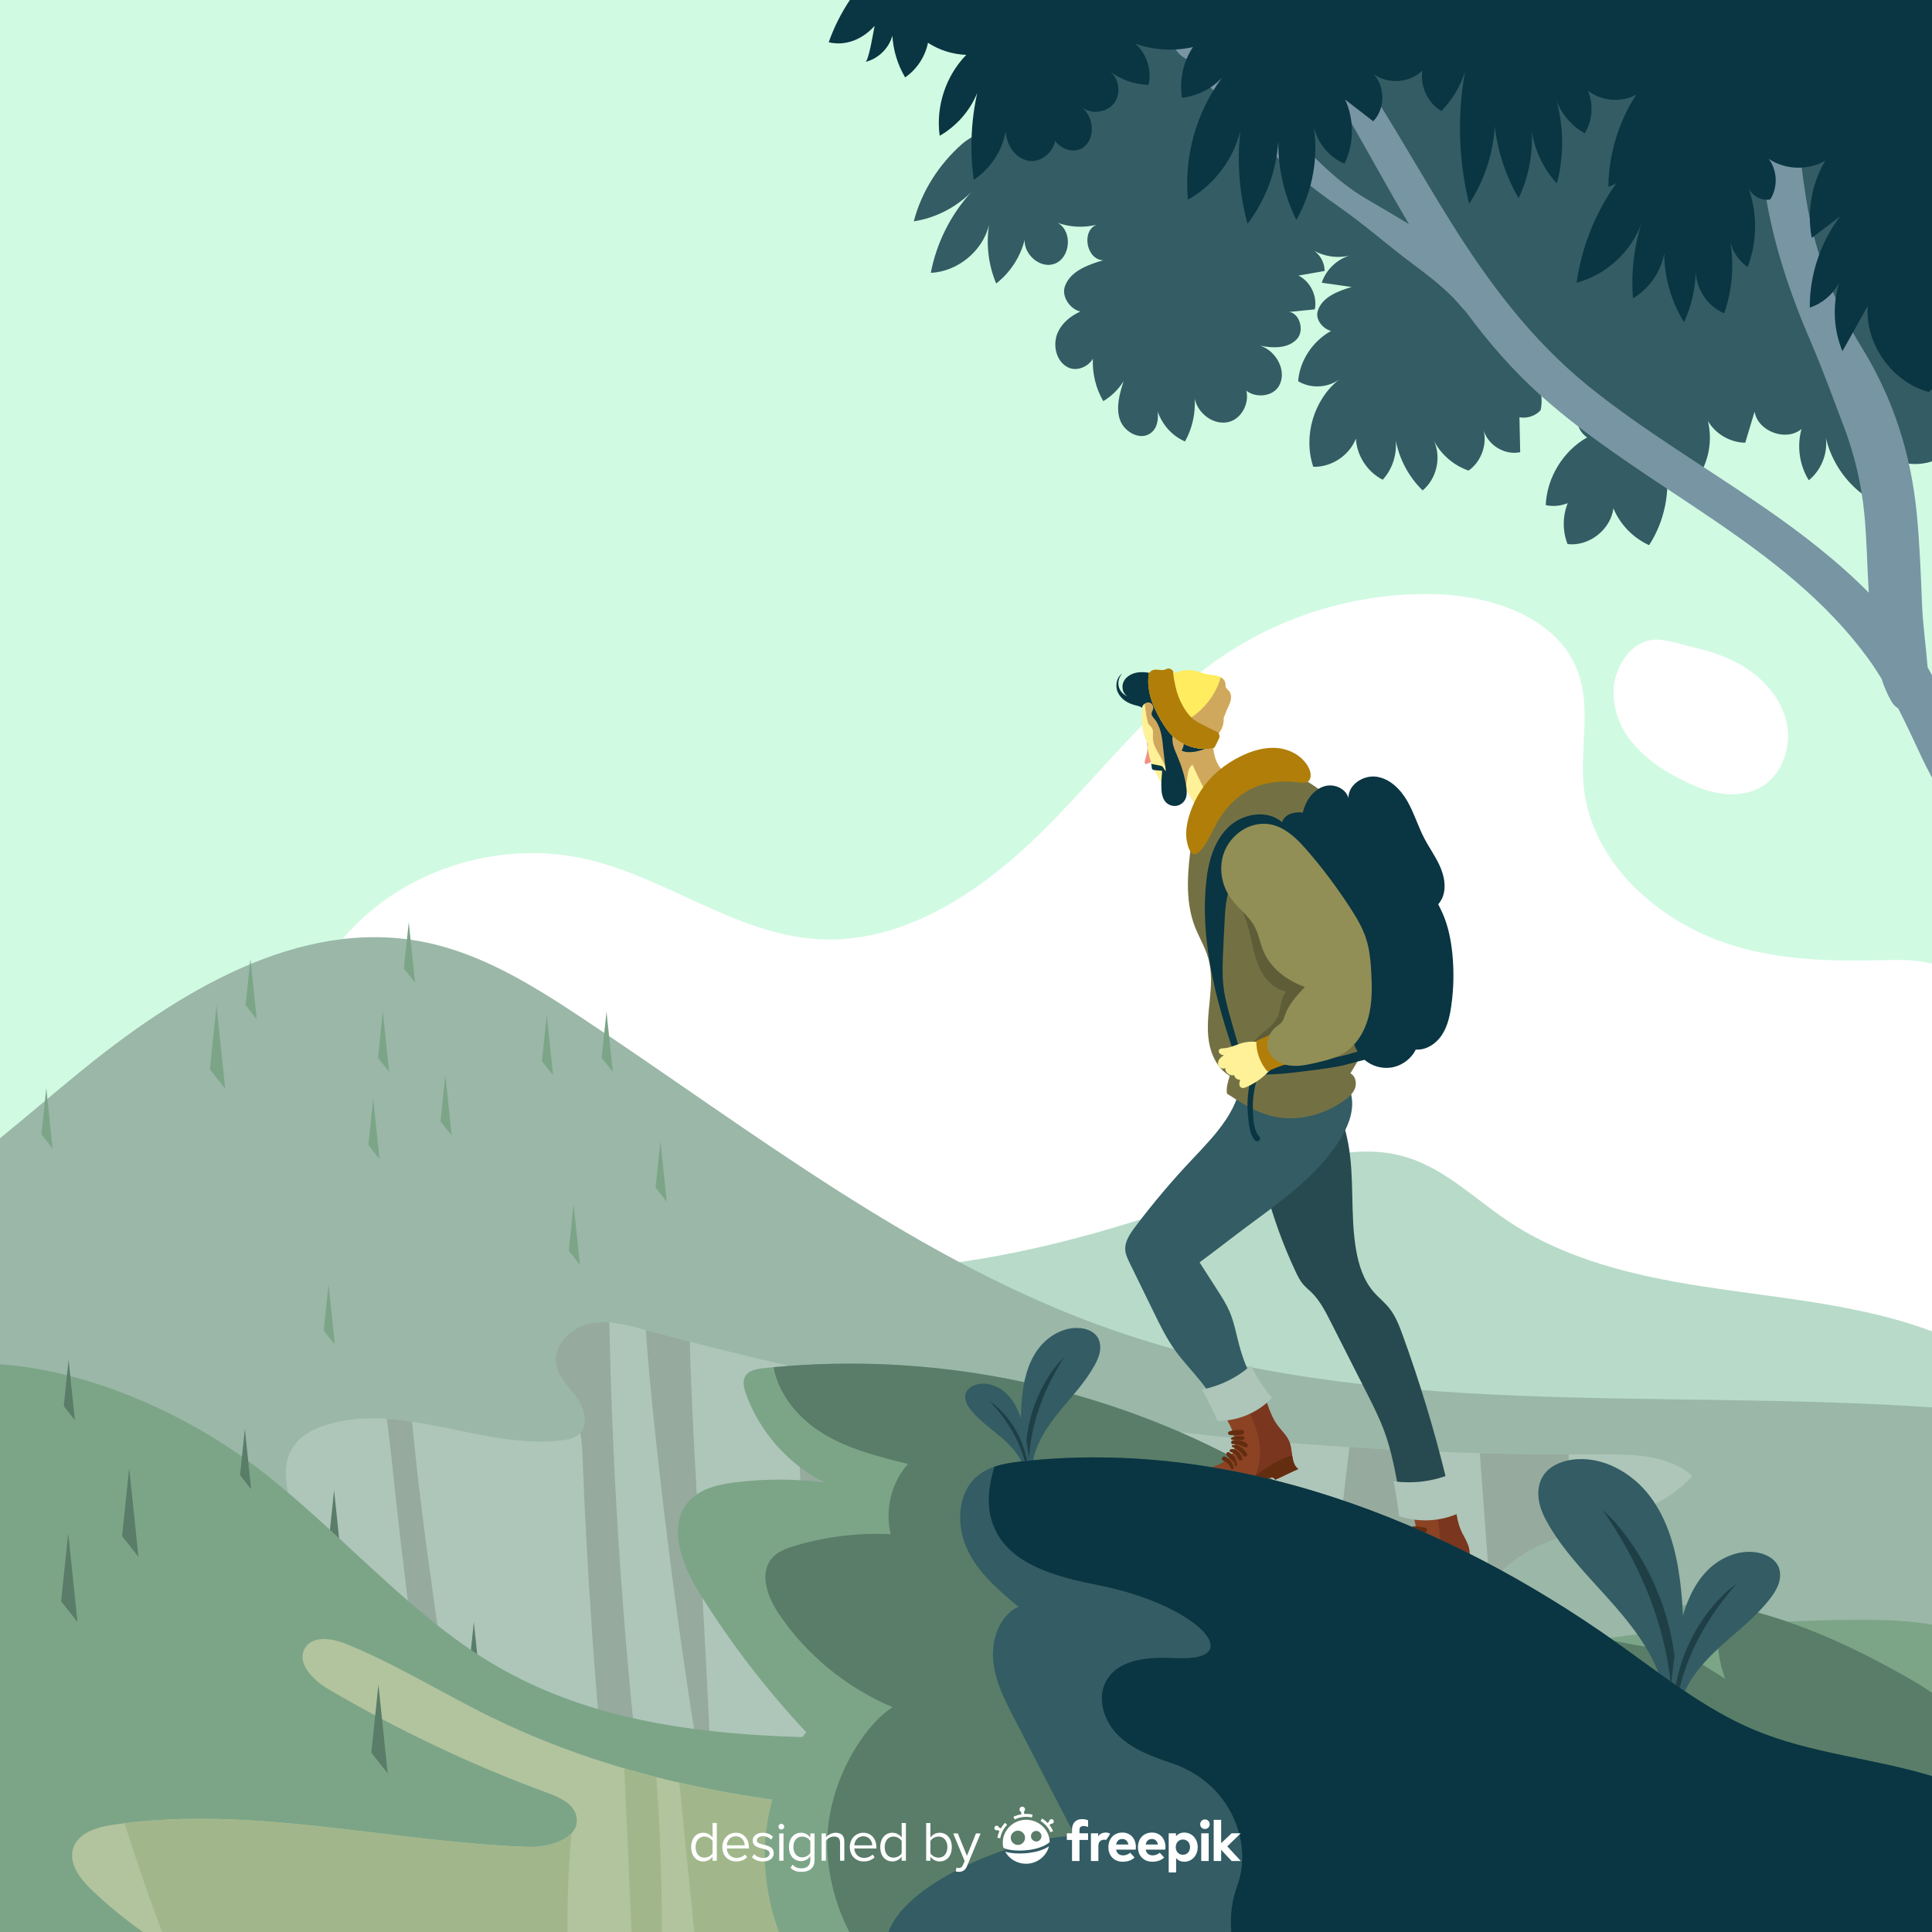 <?xml version="1.0" encoding="utf-8"?>
<!-- Generator: Adobe Illustrator 27.5.0, SVG Export Plug-In . SVG Version: 6.00 Build 0)  -->
<svg version="1.1" xmlns="http://www.w3.org/2000/svg" xmlns:xlink="http://www.w3.org/1999/xlink" x="0px" y="0px"
	 viewBox="0 0 500 500" style="enable-background:new 0 0 500 500;" xml:space="preserve">
<g id="BACKGROUND">
</g>
<g id="OBJECTS">
	<g>
		<rect style="fill:#D1FAE2;" width="500" height="500"/>
		<path style="fill:#FFFFFF;" d="M500,249.397c-4.219-1.106-8.917-0.998-13.057-0.903c-13.102,0.302-26.123,0.03-38.756-3.897
			c-19.021-5.914-36.482-21.46-38.347-41.292c-0.92-9.78,1.903-20.026-1.409-29.275c-4.978-13.897-21.649-19.734-36.403-20.232
			c-19.433-0.656-39.029,4.926-55.199,15.725c-18.302,12.223-31.645,30.383-47.302,45.849
			c-15.657,15.466-35.799,28.983-57.769,27.689c-21.384-1.259-39.563-16.177-60.477-20.814c-19.351-4.291-40.587,0.98-55.686,13.821
			c-15.099,12.841-23.711,32.955-22.583,52.744c58.577,12.414,112.206,41.816,169.94,57.697
			c83.227,22.893,171.403,16.824,257.047,4.804V249.397z"/>
		<path style="fill:#B7DBC8;" d="M229.423,362.157c19.153,10.666,41.013,15.365,62.675,18.733
			C361.042,391.612,431.81,390.3,500,404.369v-59.811c-2.609-0.977-5.25-1.862-7.904-2.635c-16.925-4.93-34.635-6.353-52.049-9.088
			c-17.415-2.735-35.048-6.982-49.706-16.775c-8.64-5.772-16.308-13.484-26.238-16.543c-13.831-4.261-28.529,1.435-42.047,6.607
			c-25.245,9.659-51.354,17.814-78.265,21.121c-18.135,2.229-37.469-1.29-41.273,11.802
			C209.45,348.149,218.387,356.012,229.423,362.157z"/>
		<g>
			<path style="fill:#9AB7A7;" d="M500,364.235c-71.191-4.876-144.464,3.402-211.72-19.911
				c-50.491-17.502-93.245-51.432-137.785-80.959c-12.659-8.392-25.911-16.62-40.808-19.578
				c-32.301-6.412-63.798,13.026-89.292,33.871C13.577,283.232,6.858,288.996,0,294.578V500h500V364.235z"/>
			<g>
				<path style="fill:#ADC6B9;" d="M414.151,376.388c-83.36,0.597-166.795-10.284-247.213-32.241
					c-4.783-1.306-9.801-2.659-14.631-1.54c-4.83,1.118-9.265,5.647-8.418,10.532c0.589,3.4,3.405,5.885,5.409,8.694
					c2.005,2.809,3.064,7.14,0.461,9.406c-1.152,1.003-2.74,1.31-4.256,1.496c-20.548,2.52-41.718-10.277-61.4-3.858
					c-2.783,0.908-5.526,2.249-7.424,4.478c-5.091,5.983-2.13,15.122,1.464,22.108c9.417,18.308,23.365,43.202,42.206,52.735
					c23.243,11.76,45.729,23.901,68.609,36.62c10.52,5.848,21.491,10.953,32.777,15.183h140.541
					c11.984-5.128,23.324-11.695,33.623-19.726c7.601-5.927,15.158-13.782,15.143-23.421c-0.017-10.581-9.054-18.744-17.755-24.764
					c-3.847-2.662-8.04-5.53-9.484-9.98c-1.118-3.445-0.324-7.281,1.347-10.494c9.54-18.346,39.375-13.964,52.812-29.682
					C431.677,376.445,422.494,376.328,414.151,376.388z"/>
				<g>
					<path style="fill:#96AA9E;" d="M116.813,446.195c-3.561-26.108-7.754-52.165-10.169-78.272
						c-2.188-0.332-4.368-0.586-6.538-0.732c0.473,3.607,0.921,7.219,1.296,10.829c2.159,20.785,4.698,41.529,7.598,62.224
						C111.497,442.487,114.1,444.498,116.813,446.195z"/>
					<path style="fill:#96AA9E;" d="M157.69,342.252c-1.806-0.132-3.607-0.057-5.383,0.355c-4.83,1.118-9.265,5.647-8.418,10.532
						c0.589,3.4,3.405,5.885,5.409,8.694c1.892,2.65,2.938,6.655,0.863,9.001c0.431,2.032,0.523,4.164,0.604,6.25
						c1.167,30.146,3.261,60.256,6.274,90.274c3.287,1.765,6.572,3.541,9.857,5.327C161.638,429.399,158.57,385.848,157.69,342.252z
						"/>
					<path style="fill:#96AA9E;" d="M184.295,472.685c0.046-26.676-5.265-98.794-5.769-125.465
						c-3.802-0.984-7.599-1.986-11.388-3.02C168.946,372.145,178.054,445.387,184.295,472.685z"/>
					<path style="fill:#96AA9E;" d="M285.135,500c-3.526-45.753-11.482-91.159-23.736-135.382
						c-18.535-3.003-36.978-6.572-55.293-10.71c0.928,38.422,3.504,76.803,7.734,115.003c1.095,9.885,2.303,19.774,3.974,29.575
						c1.303,0.515,2.61,1.022,3.923,1.513H285.135z"/>
					<path style="fill:#96AA9E;" d="M385.624,487.565c-5.818-37.337-11.635-74.675-17.453-112.013
						c-6.316-0.274-12.628-0.617-18.937-1.022c-5.113,41.661-8.526,83.53-10.221,125.47h23.264
						C370.4,496.524,378.217,492.371,385.624,487.565z"/>
					<path style="fill:#96AA9E;" d="M382.979,376.077c0.855,11.618,1.71,23.237,2.565,34.855
						c4.308-7.61,12.239-11.167,20.936-14.005c-0.239-6.838-0.412-13.677-0.522-20.518
						C398.296,376.394,390.636,376.284,382.979,376.077z"/>
					<path style="fill:#96AA9E;" d="M410.591,460.873c-0.35-3.732-0.682-7.466-0.994-11.202c-2.89-7.18-9.691-13.004-16.31-17.583
						c-2.288-1.583-4.693-3.242-6.574-5.259c1.402,19.047,2.803,38.093,4.205,57.14c1.683-1.199,3.35-2.422,4.982-3.695
						C402.414,475.194,408.88,468.694,410.591,460.873z"/>
				</g>
			</g>
			<polygon style="fill:#7CA588;" points="141.5,262.625 140.247,274.608 143.125,278.241 			"/>
			<polygon style="fill:#7CA588;" points="148.452,311.713 147.199,323.697 150.077,327.329 			"/>
			<polygon style="fill:#7CA588;" points="85.026,332.365 83.773,344.349 86.651,347.981 			"/>
			<polygon style="fill:#7CA588;" points="156.961,261.773 155.708,273.756 158.586,277.389 			"/>
			<polygon style="fill:#7CA588;" points="96.586,284.35 95.333,296.333 98.211,299.966 			"/>
			<polygon style="fill:#7CA588;" points="64.81,248.164 63.557,260.148 66.435,263.78 			"/>
			<polygon style="fill:#7CA588;" points="11.975,281.608 10.722,293.591 13.6,297.224 			"/>
			<polygon style="fill:#7CA588;" points="105.786,238.665 104.533,250.648 107.411,254.281 			"/>
			<polygon style="fill:#7CA588;" points="56.035,260.237 54.308,276.746 58.273,281.75 			"/>
			<polygon style="fill:#7CA588;" points="115.253,278.241 114,290.225 116.878,293.857 			"/>
			<polygon style="fill:#7CA588;" points="99.074,261.773 97.821,273.756 100.699,277.389 			"/>
			<polygon style="fill:#7CA588;" points="170.919,295.373 169.666,307.357 172.544,310.989 			"/>
		</g>
		<g>
			<polygon style="fill:#597D68;" points="86.465,385.663 85.212,397.646 88.09,401.279 			"/>
			<polygon style="fill:#597D68;" points="122.631,419.772 121.378,431.756 124.256,435.388 			"/>
			<path style="fill:#7CA588;" d="M500,420.467c-5.246-0.948-10.656-1.198-15.87-1.234c-95.965-0.671-190.699,35.519-286.561,29.887
				c-24.437-1.436-49.256-5.776-71.258-19.259c-22.933-14.053-41.573-37.255-63.813-52.98C45.856,365.114,22.371,354.603,0,353.094
				V500h500V420.467z"/>
			<g>
				<path style="fill:#B2C49D;" d="M366.419,492.544c-1.246-5.795-6.065-10.134-11.089-13.28
					c-21.989-13.77-49.895-11.747-75.815-10.615c-51.87,2.266-105.57-1.349-152.211-24.158
					c-12.613-6.168-24.581-13.682-37.583-18.981c-3.639-1.483-8.682-2.379-10.756,0.958c-2.415,3.885,2.058,8.346,6,10.667
					c18.062,10.636,37.084,19.643,56.759,26.874c3.16,1.161,6.808,2.798,7.457,6.101c1.101,5.603-6.829,8.067-12.536,7.867
					c-35.918-1.257-71.839-10.99-107.391-5.725c-4.172,0.618-9.043,2.052-10.317,6.073c-1.263,3.987,1.835,7.946,4.854,10.841
					c4.112,3.943,8.53,7.555,13.183,10.833h329.091C366.773,497.588,366.965,495.085,366.419,492.544z"/>
				<path style="fill:#A1B78B;" d="M136.645,477.977c-34.924-1.222-69.85-10.454-104.439-6.124
					c2.987,9.469,6.232,18.855,9.729,28.147h104.928c-0.07-8.521,0.28-17.043,1.036-25.531
					C145.527,476.996,140.563,478.114,136.645,477.977z"/>
				<g>
					<path style="fill:#A1B78B;" d="M169.869,459.914c-2.785-0.708-5.556-1.464-8.312-2.269c0.481,10.048,1.221,26.4,1.874,42.355
						h7.882C171.292,486.626,170.812,473.254,169.869,459.914z"/>
					<path style="fill:#A1B78B;" d="M206.31,466.591c-10.288-1.229-20.48-2.949-30.512-5.246
						c1.293,12.885,2.585,25.769,3.878,38.654h27.182C206.495,488.868,206.315,477.73,206.31,466.591z"/>
				</g>
			</g>
			<polygon style="fill:#597D68;" points="17.75,351.913 16.497,363.896 19.375,367.529 			"/>
			<polygon style="fill:#597D68;" points="63.371,369.797 62.118,381.78 64.996,385.413 			"/>
			<polygon style="fill:#597D68;" points="33.438,379.906 31.592,397.556 35.831,402.906 			"/>
			<polygon style="fill:#597D68;" points="97.937,435.939 96.092,453.589 100.331,458.939 			"/>
			<polygon style="fill:#597D68;" points="17.662,396.772 15.817,414.422 20.056,419.772 			"/>
		</g>
		<g>
			<path style="fill:#7CA588;" d="M500,438.118c-2.157-1.538-4.468-2.902-6.763-4.2c-14.789-8.366-30.485-15.548-47.199-18.61
				c-4.31-0.789-9.172-1.179-12.674,1.455c-3.501,2.634-3.607,9.383,0.609,10.575c-20.336-2.436-40.251-8.357-58.615-17.428
				c-19.275-9.521-36.708-22.401-55.722-32.434c-37.202-19.631-80.313-27.883-122.135-23.38c-1.751,0.189-3.753,0.557-4.633,2.082
				c-0.768,1.329-0.355,3.006,0.157,4.452c3.512,9.914,10.991,18.36,20.407,23.045c-7.625-0.976-15.371-0.999-23.001-0.068
				c-4.415,0.538-9.121,1.572-12.108,4.867c-5.755,6.347-1.863,16.434,2.647,23.719c7.996,12.916,17.3,25.015,27.687,36.099
				c-1.696,2.096-3.182,4.373-4.47,6.797c-4.629,8.712-6.837,18.582-6.136,28.448c0.411,5.784,1.621,11.314,3.551,16.461H500
				V438.118z"/>
			<path style="fill:#597D68;" d="M500,438.118c-2.157-1.538-4.468-2.902-6.763-4.2c-14.789-8.366-30.485-15.548-47.199-18.61
				c-0.227-0.042-0.457-0.081-0.687-0.12c-1.467,6.326-1.121,13.282,1.15,19.297c-5.077-3.192-10.154-6.384-15.231-9.577
				c0.504,1.153,1.395,2.06,2.704,2.431c-20.336-2.436-40.251-8.357-58.615-17.428c-19.275-9.521-36.708-22.401-55.722-32.434
				c-36.4-19.208-78.455-27.514-119.426-23.645c1.189,6.759,6.01,12.757,11.854,16.575c6.85,4.475,14.967,6.502,22.912,8.456
				c-4.313,4.852-6.031,11.886-4.442,18.18c-8.335-0.4-16.735,0.612-24.736,2.979c-2.213,0.655-4.505,1.484-6.013,3.231
				c-3.406,3.946-1.13,10.073,1.773,14.401c7.171,10.69,17.575,19.137,29.422,24.15c-3.304,2.213-6.005,5.281-8.293,8.635
				c-6.121,8.973-9.526,20.183-8.389,31.033c0.714,6.815,2.651,12.961,5.512,18.527H500V438.118z"/>
			<g>
				<path style="fill:#264A4F;" d="M323.841,285.418c1.116,15.098,5.024,29.984,11.467,43.683c0.541,1.149,1.108,2.304,1.933,3.27
					c0.644,0.754,1.429,1.373,2.139,2.065c2.196,2.142,3.622,4.932,5.01,7.669c3.071,6.057,6.142,12.113,9.213,18.17
					c1.729,3.411,3.463,6.832,4.763,10.428c1.744,4.826,2.681,9.9,3.612,14.946c4.147-0.177,8.382-1.731,12.192-3.377
					c-3.051-12.435-6.777-24.704-11.157-36.736c-0.891-2.448-1.834-4.931-3.458-6.967c-1.24-1.555-2.834-2.793-4.127-4.305
					c-2.558-2.992-3.798-6.897-4.47-10.775c-1.57-9.061-0.367-18.439-2.026-27.485c-1.073-5.85-3.316-11.411-5.545-16.925
					C336.586,280.985,330.69,283.691,323.841,285.418z"/>
				<g>
					<path style="fill:#8B4324;" d="M314.46,363.659c2.052,1.884,3.631,4.279,4.554,6.907c0.567,1.616,0.879,3.434,0.226,5.018
						c-0.803,1.945-2.839,3.056-4.793,3.836c-1.954,0.78-4.065,1.441-5.497,2.983c-1.432,1.541-1.779,4.337-0.086,5.586
						c4.054,0.404,7.876,0.414,11.744-0.862c3.869-1.277,8.254-6.411,9.422-4.198c1.594-0.656,4.332-2.09,5.926-2.746
						c-1.925-1.518-1.35-4.546-2.197-6.847c-0.662-1.798-2.195-3.108-3.307-4.669c-1.787-2.508-2.455-5.619-3.672-8.448
						c-0.068-0.158-0.146-0.326-0.293-0.417c-0.158-0.098-0.358-0.086-0.543-0.068c-4.01,0.391-7.924,1.74-11.324,3.901
						c-0.133,0.085-0.283,0.202-0.271,0.36C314.36,364.151,314.48,363.815,314.46,363.659z"/>
					<path style="fill:#7A361E;" d="M323.01,385.956c3.123-1.898,6.09-4.789,7.02-3.028c1.594-0.656,4.332-2.09,5.926-2.746
						c-1.925-1.518-1.35-4.546-2.197-6.847c-0.662-1.798-2.195-3.108-3.307-4.669c-1.787-2.508-2.455-5.619-3.672-8.448
						c-0.068-0.158-0.146-0.326-0.293-0.417c-0.158-0.098-0.358-0.086-0.543-0.067c-1.645,0.16-3.271,0.491-4.855,0.963
						c2.189,4.771,4.851,9.443,4.993,14.642C326.187,379.148,324.887,382.715,323.01,385.956z"/>
					<path style="fill:#642D10;" d="M315.411,386.395c-2.599,0.484-5.108,0.083-7.655-0.457c0.088,0.81,0.434,1.553,1.108,2.05
						c4.054,0.404,7.876,0.414,11.744-0.862c3.869-1.277,8.254-6.411,9.422-4.198c1.594-0.656,4.332-2.09,5.926-2.746
						c-1.073-0.846-1.369-2.161-1.568-3.557c-2.718,0.794-5.283,2.336-7.659,3.938C323.183,382.953,319.616,385.611,315.411,386.395
						z"/>
					<path style="fill:#642D10;" d="M317.052,376.985c-0.795-0.311-1.203,0.898-0.374,1.107c1.058,0.266,1.415,1.109,1.886,1.988
						c0.184,0.344,0.794,0.126,0.728-0.255C319.097,378.71,318.109,377.398,317.052,376.985z"/>
					<path style="fill:#642D10;" d="M319.91,378.086c-0.054-0.352-0.101-0.592-0.31-0.889c-0.358-0.507-0.979-1.072-1.541-1.339
						c-0.455-0.216-0.866,0.305-0.617,0.714c0.258,0.423,0.716,0.722,1.074,1.058c0.172,0.161,0.347,0.335,0.532,0.48
						c0.342,0.266,0.525,0.435,0.463,0.908c-0.068,0.525,0.755,0.484,0.663,0.041C320.107,378.728,319.962,378.42,319.91,378.086z"
						/>
					<path style="fill:#642D10;" d="M320.389,375.671c-0.504-0.475-1.232-0.805-1.916-0.589c-0.286,0.09-0.333,0.557-0.038,0.673
						c0.522,0.204,1.002,0.278,1.388,0.725c0.353,0.408,0.511,1.051,0.916,1.387c0.305,0.254,0.749,0.015,0.738-0.371
						C321.458,376.872,320.829,376.085,320.389,375.671z"/>
					<path style="fill:#642D10;" d="M322.701,376.157c-0.84-1.246-2.183-2.461-3.78-2.121c-0.191,0.041-0.205,0.365-0.025,0.43
						c1.193,0.431,2.235,1.232,2.917,2.301C322.185,377.35,323.089,376.734,322.701,376.157z"/>
					<path style="fill:#642D10;" d="M322.644,373.514c-0.943-0.622-2.619-1.093-3.715-0.693c-0.408,0.149-0.427,0.883,0.067,0.918
						c0.578,0.042,1.125,0.028,1.69,0.185c0.558,0.156,1.061,0.44,1.609,0.62C322.941,374.757,323.11,373.821,322.644,373.514z"/>
					<path style="fill:#642D10;" d="M321.702,371.763c-0.579-0.132-1.185-0.099-1.767-0.005c-0.498,0.08-0.997,0.087-1.371,0.452
						c-0.062,0.06-0.055,0.194,0.018,0.243c0.391,0.27,0.753,0.195,1.214,0.173c0.58-0.028,1.152-0.051,1.728,0.038
						C322.107,372.754,322.28,371.895,321.702,371.763z"/>
					<path style="fill:#642D10;" d="M321.298,370.045c-1.011,0.091-2.241,0.027-3.188,0.413c-0.422,0.172-0.379,0.77,0.064,0.879
						c0.994,0.245,2.201,0.001,3.214-0.056C322.185,371.236,322.094,369.973,321.298,370.045z"/>
				</g>
				<g>
					<path style="fill:#8B4324;" d="M363.443,387.653c1.608,2.275,2.645,4.949,2.991,7.713c0.213,1.7,0.134,3.543-0.84,4.952
						c-1.195,1.731-3.42,2.387-5.495,2.737c-2.075,0.349-4.278,0.549-6.003,1.753c-1.726,1.204-2.656,3.863-1.265,5.442
						c3.877,1.252,7.61,2.07,11.661,1.64c4.051-0.43,9.423-4.521,10.097-2.112c1.696-0.304,4.676-1.127,6.372-1.431
						c-1.561-1.891-0.359-4.729-0.7-7.157c-0.267-1.897-1.489-3.502-2.246-5.262c-1.217-2.829-1.212-6.011-1.803-9.034
						c-0.033-0.169-0.074-0.349-0.198-0.469c-0.133-0.129-0.332-0.159-0.517-0.181c-4.002-0.465-8.112,0.025-11.893,1.419
						c-0.148,0.055-0.319,0.138-0.341,0.294C363.241,388.114,363.429,387.811,363.443,387.653z"/>
					<path style="fill:#7A361E;" d="M367.088,411.254c3.454-1.195,6.965-3.393,7.501-1.476c1.696-0.304,4.676-1.127,6.372-1.431
						c-1.561-1.891-0.359-4.729-0.7-7.157c-0.267-1.897-1.489-3.502-2.246-5.262c-1.217-2.829-1.212-6.011-1.803-9.034
						c-0.033-0.169-0.074-0.349-0.198-0.469c-0.133-0.129-0.332-0.159-0.517-0.181c-1.642-0.191-3.301-0.212-4.949-0.085
						c1.131,5.126,2.745,10.255,1.786,15.367C371.631,405.272,369.607,408.483,367.088,411.254z"/>
					<path style="fill:#642D10;" d="M359.567,410.077c-2.643-0.076-5.01-0.998-7.385-2.064c-0.085,0.81,0.096,1.61,0.65,2.238
						c3.877,1.252,7.61,2.07,11.661,1.64c4.051-0.43,9.423-4.521,10.097-2.112c1.696-0.304,4.676-1.127,6.372-1.431
						c-0.869-1.053-0.881-2.401-0.78-3.808c-2.825,0.202-5.657,1.167-8.318,2.23C367.891,408.356,363.842,410.2,359.567,410.077z"/>
					<path style="fill:#642D10;" d="M363.16,401.227c-0.711-0.472-1.366,0.624-0.6,1.003c0.978,0.484,1.148,1.383,1.423,2.342
						c0.107,0.375,0.75,0.291,0.765-0.096C364.795,403.345,364.105,401.854,363.16,401.227z"/>
					<path style="fill:#642D10;" d="M365.721,402.907c0.021-0.355,0.026-0.6-0.116-0.934c-0.242-0.571-0.73-1.255-1.223-1.635
						c-0.399-0.307-0.911,0.115-0.754,0.568c0.163,0.468,0.547,0.857,0.826,1.261c0.134,0.194,0.268,0.401,0.419,0.581
						c0.278,0.333,0.421,0.536,0.261,0.985c-0.178,0.499,0.636,0.633,0.64,0.18C365.778,403.576,365.701,403.245,365.721,402.907z"
						/>
					<path style="fill:#642D10;" d="M366.7,400.648c-0.393-0.571-1.034-1.048-1.749-0.981c-0.299,0.028-0.444,0.475-0.18,0.65
						c0.467,0.31,0.92,0.484,1.203,1.003c0.258,0.474,0.278,1.135,0.602,1.55c0.245,0.313,0.729,0.173,0.8-0.207
						C367.491,402.048,367.042,401.146,366.7,400.648z"/>
					<path style="fill:#642D10;" d="M368.856,401.612c-0.557-1.396-1.613-2.867-3.246-2.872c-0.195-0.001-0.278,0.313-0.115,0.415
						c1.074,0.673,1.924,1.676,2.365,2.865C368.1,402.669,369.114,402.258,368.856,401.612z"/>
					<path style="fill:#642D10;" d="M369.36,399.017c-0.79-0.807-2.329-1.622-3.484-1.462c-0.43,0.06-0.604,0.773-0.128,0.912
						c0.556,0.163,1.094,0.265,1.613,0.539c0.513,0.27,0.944,0.654,1.441,0.946C369.387,400.294,369.75,399.415,369.36,399.017z"/>
					<path style="fill:#642D10;" d="M368.809,397.106c-0.538-0.251-1.138-0.347-1.726-0.378c-0.503-0.027-0.993-0.126-1.436,0.152
						c-0.073,0.046-0.094,0.178-0.034,0.242c0.325,0.347,0.694,0.35,1.15,0.426c0.573,0.095,1.137,0.194,1.681,0.402
						C368.995,398.16,369.346,397.356,368.809,397.106z"/>
					<path style="fill:#642D10;" d="M368.777,395.341c-1.007-0.125-2.196-0.448-3.203-0.27c-0.449,0.079-0.533,0.673-0.123,0.873
						c0.92,0.449,2.151,0.466,3.153,0.625C369.392,396.692,369.57,395.439,368.777,395.341z"/>
				</g>
				<path style="fill:#335C64;" d="M320.964,277.894c0.661,8.477-6.267,15.634-12.309,22.023
					c-5.281,5.585-10.236,11.442-14.832,17.535c-1.378,1.826-2.784,3.871-2.605,6.091c0.093,1.155,0.614,2.233,1.127,3.283
					c2.09,4.278,4.18,8.556,6.27,12.833c1.641,3.358,3.291,6.734,5.49,9.794c3.982,5.543,9.837,10.232,11.398,16.772
					c4.03,0.397,8.948-1.359,11.27-4.503c-2.697-4.142-4.731-8.668-6.012-13.381c-0.816-3.001-1.335-6.094-2.576-8.96
					c-0.837-1.931-1.987-3.724-3.133-5.508c-1.535-2.391-3.071-4.782-4.606-7.173c4.685-3.439,9.052-6.93,13.737-10.369
					c8.343-6.124,16.879-12.45,22.336-20.968c2.124-3.315,3.774-7.108,3.36-10.937c-0.614-5.678-5.927-10.263-11.876-11.403
					C332.053,271.883,326.003,274.651,320.964,277.894z"/>
				<g>
					<path style="fill:#F58E81;" d="M296.552,195.945c-0.148,0.499-0.337,1.005-0.291,1.524c0.007,0.079,0.024,0.166,0.087,0.215
						c0.066,0.05,0.158,0.041,0.24,0.026c0.938-0.175,1.728-0.786,2.455-1.404c0.079-0.068,0.161-0.139,0.204-0.234
						c0.058-0.13,0.033-0.281,0.014-0.422c-0.153-1.112,0.108-2.288-0.284-3.339c-0.298-0.798-1.642-2.337-2.081-0.861
						c-0.17,0.572,0.096,1.501,0.064,2.115C296.917,194.369,296.781,195.171,296.552,195.945z"/>
					<path style="fill:#FFF197;" d="M315.758,198.667c-3.924-5.314,0.076-13.966-4.288-18.925c-1.924-2.186-5.052-2.975-7.959-2.799
						c-2.28,0.139-4.605,0.847-6.266,2.416c-1.661,1.569-1.557,3.669-1.709,5.948c-0.167,2.493,0.379,5.023,1.536,7.237
						c-0.035,0.307-0.052,0.617-0.047,0.926c0,0.012,0,0.024,0,0.036c0.009,0.444,0.066,0.881,0.182,1.299
						c0.58,2.976,2.127,5.712,3.646,8.36c0.175,0.305,0.366,0.617,0.577,0.909c0.29,0.546,0.617,1.017,1.265,1.235
						c0.081,0.027,0.162,0.046,0.242,0.068c0.449,0.33,1.091,0.418,1.657,0.318c0.893-0.158,1.595-0.74,2.323-1.256
						c1.229,1.796,2.239,3.479,2.911,5.639c0.31-1.423,2.044-1.786,3.127-2.759c0.593-0.533,1.019-1.222,1.535-1.829
						c1.213-1.425,2.89-2.362,4.556-3.213C318.125,200.975,316.706,199.952,315.758,198.667z"/>
					<path style="fill:#CFA85E;" d="M319.047,202.279c-0.922-1.304-2.34-2.327-3.289-3.611c-3.924-5.314,0.076-13.966-4.288-18.925
						c-1.924-2.186-5.052-2.975-7.959-2.799c-2.28,0.139-4.605,0.847-6.266,2.416c-0.496,0.469-0.833,0.986-1.068,1.54
						c0.114,1.85,0.36,3.692,0.749,5.504c0.08,0.373,0.17,0.756,0.39,1.069c0.2,0.284,0.493,0.492,0.699,0.771
						c0.586,0.796,0.32,1.898,0.358,2.885c0.061,1.577,0.951,2.982,1.738,4.35c1.845,3.21,3.258,6.668,4.198,10.25
						c0.097-0.006,0.193-0.015,0.286-0.032c0.785-0.139,1.422-0.604,2.058-1.065c0.273-1.184,0.491-2.38,0.64-3.585
						c0.144-1.168,0.332-2.516,1.334-3.133c1.408,3.117,2.92,6.187,4.524,9.208c0.492-0.5,0.884-1.094,1.34-1.63
						C315.703,204.067,317.38,203.13,319.047,202.279z"/>
					<path style="fill:#0A3542;" d="M298.833,174.38c-1.452-0.295-2.942-0.561-4.409-0.348c-1.466,0.214-2.927,0.988-3.603,2.307
						c-0.676,1.319-0.308,3.189,1.003,3.88c-1.133-0.404-2.031-1.411-2.304-2.583c-0.273-1.172,0.088-2.472,0.926-3.335
						c-1.528,1.011-1.911,3.254-1.135,4.914c0.775,1.66,2.464,2.753,4.234,3.226c0.709,0.19,1.47,0.308,2.05,0.757
						c-0.038-0.742,0.924-1.456,1.665-1.405c0.741,0.051,1.345,0.832,1.206,1.562c-0.091,0.48-0.446,0.901-0.432,1.39
						c0.014,0.487,0.385,0.876,0.695,1.251c1.799,2.175,2.064,5.19,2.348,7.999c0.187,1.848,0.416,3.692,0.645,5.536
						c-0.464-0.246-0.533-0.924-0.972-1.212c-0.164-0.108-0.362-0.148-0.554-0.186c-0.786-0.155-1.571-0.31-2.357-0.464
						c0.367,0.4,0.041,1.188,0.482,1.505c0.138,0.099,0.317,0.118,0.487,0.133c0.652,0.058,1.305,0.117,1.958,0.175
						c-0.134,1.546-0.269,3.097-0.195,4.646c0.06,1.264,0.301,2.61,1.181,3.518c0.687,0.708,1.726,1.055,2.7,0.903
						c0.974-0.152,1.858-0.801,2.295-1.685c0.489-0.988,0.418-2.153,0.263-3.245c-0.396-2.789-1.263-5.496-2.376-8.083
						c-0.785-1.824-1.705-3.878-0.933-5.707c0.127-0.301,0.323-0.605,0.632-0.713c0.477-0.165,0.971,0.208,1.274,0.611
						c0.96,1.278,1.043,3.15,0.199,4.508c0.272,0.14,0.537,0.262,0.838,0.317c2.464,0.45,4.934-0.578,7.215-1.613
						c0.603-3.117,0.597-6.408,0.328-9.571c-0.085-0.992-0.217-1.999-0.636-2.902c-0.419-0.903-1.168-1.7-2.13-1.956
						c-0.152-1.419-1.412-2.506-2.764-2.959c-1.353-0.453-2.812-0.417-4.236-0.494C302.575,174.958,300.643,174.749,298.833,174.38z
						"/>
					<path style="fill:#FFEC5F;" d="M297.368,174.061c-0.813,4.279,0.886,8.645,3.093,12.4c0.78,1.327,1.635,2.624,2.711,3.726
						c2.675,2.739,6.707,4.082,10.49,3.493c0.157-0.024,0.318-0.053,0.453-0.136c0.203-0.124,0.318-0.349,0.423-0.562
						c0.282-0.571,0.563-1.142,0.845-1.713c0.226-0.457,0.376-1.15-0.09-1.356c1.006-1.143,1.484-2.65,1.378-4.169
						c0.397-0.809,0.644-1.691,1.04-2.501c0.347-0.708,0.698-1.428,0.827-2.206c0.129-0.778,0.005-1.635-0.51-2.232
						c-0.275-0.32-0.66-0.567-0.805-0.964c-0.109-0.299-0.06-0.631-0.098-0.948c-0.114-0.962-1.016-1.655-1.942-1.939
						c-0.926-0.284-1.916-0.273-2.864-0.47c-0.88-0.183-1.714-0.542-2.584-0.768c-1.903-0.494-3.972-0.322-5.767,0.479
						c-0.196-0.332-0.39-0.563-0.676-0.821c-0.286-0.258-0.677-0.428-1.057-0.359c-0.249,0.046-0.468,0.188-0.705,0.277
						c-0.662,0.25-1.396,0.074-2.102,0.023c-0.706-0.051-1.537,0.104-1.862,0.732C297.542,174.097,297.379,174.116,297.368,174.061z
						"/>
					<path style="fill:#CFA85E;" d="M318.029,178.804c-0.275-0.319-0.66-0.567-0.805-0.964c-0.109-0.299-0.06-0.631-0.098-0.948
						c-0.083-0.7-0.585-1.255-1.207-1.616c-1.001,3.663-3.275,6.984-6.239,9.392c-2.306,1.873-4.955,3.163-7.756,4.028
						c0.386,0.521,0.794,1.026,1.247,1.49c2.675,2.739,6.707,4.082,10.49,3.493c0.157-0.024,0.318-0.053,0.453-0.136
						c0.203-0.124,0.318-0.349,0.423-0.562c0.282-0.571,0.563-1.142,0.845-1.713c0.226-0.457,0.376-1.15-0.09-1.356
						c1.006-1.143,1.484-2.65,1.378-4.169c0.397-0.809,0.644-1.691,1.04-2.501c0.347-0.708,0.698-1.428,0.827-2.206
						C318.668,180.258,318.544,179.401,318.029,178.804z"/>
					<path style="fill:#B07E09;" d="M315.294,189.912c0.07-0.08,0.131-0.165,0.196-0.248c-0.276-0.104-0.545-0.234-0.809-0.367
						c-1.044-0.524-2.088-1.047-3.132-1.571c-0.916-0.459-1.839-0.923-2.645-1.554c-1.088-0.851-1.929-1.98-2.623-3.174
						c-0.991-1.705-1.698-3.573-2.099-5.504c-0.164-0.789-0.581-2.489-0.568-3.794c-0.096-0.11-0.199-0.215-0.32-0.325
						c-0.286-0.258-0.677-0.428-1.057-0.359c-0.249,0.046-0.468,0.188-0.705,0.277c-0.662,0.25-1.396,0.074-2.102,0.023
						c-0.706-0.051-1.537,0.103-1.862,0.732c-0.026,0.05-0.188,0.069-0.2,0.014c-0.813,4.279,0.886,8.645,3.093,12.399
						c0.78,1.327,1.635,2.624,2.711,3.726c2.675,2.739,6.707,4.082,10.49,3.493c0.157-0.024,0.318-0.053,0.453-0.136
						c0.203-0.124,0.318-0.349,0.423-0.562c0.282-0.571,0.563-1.142,0.845-1.713C315.609,190.811,315.76,190.118,315.294,189.912z"
						/>
				</g>
				<path style="fill:#737144;" d="M308.384,217.62c-0.97,7.389-1.845,15.138,0.812,22.101c1.075,2.816,2.703,5.418,3.52,8.32
					c0.974,3.461,0.735,7.136,0.383,10.714c-0.352,3.578-0.808,7.2-0.247,10.751c0.561,3.551,2.31,7.102,5.408,8.927
					c-0.468,1.621-0.964,2.924-0.723,4.593c3.586,2.332,7.255,4.702,11.398,5.767c6.39,1.644,13.386-0.084,18.792-3.868
					c1.216-0.851,2.412-1.867,2.938-3.255c0.526-1.388,0.14-3.219-1.187-3.885c3.077-5.046,2.38-3.866,3.194-9.72
					c0.677-4.872-1.141-11.607-2.155-16.42c-1.227-5.829-0.68-12.28-3.199-17.678c-2.574-5.515-5.199-12.225-9.94-16.041
					c2.359-0.038,6.6-1.04,8.52-2.412c1.131-0.808,1.572-2.344,1.365-3.718c-0.207-1.374-0.962-2.607-1.832-3.69
					c-2.742-3.417-6.654-5.653-10.468-7.808c-1.504-0.85-3.04-1.712-4.732-2.06c-2.327-0.478-4.752,0.062-6.968,0.916
					C315.378,202.196,309.483,209.242,308.384,217.62z"/>
				<path style="fill:#5E5D38;" d="M336.784,241.717c-3.885-3.884-7.937-7.878-13.083-9.802c-0.591-0.221-1.209-0.415-1.838-0.384
					c-0.63,0.031-1.559,0.547-1.859,1.101c1.359,2.501,2.423,5.161,3.164,7.909c0.866,3.217,1.298,6.575,2.627,9.63
					c1.329,3.055,3.82,5.877,7.105,6.436c-1.681,1.663-1.289,4.56-2.326,6.684c-0.899,1.842-2.684,3.049-4.239,4.383
					c-1.555,1.335-3.032,3.115-2.914,5.16c2.462-0.118,4.937-0.237,7.346-0.76c2.408-0.523,4.769-1.474,6.635-3.085
					c1.929-1.665,3.223-3.929,4.479-6.146c0.946-1.671,1.905-3.373,2.319-5.247c0.643-2.914-0.108-6.001-1.51-8.635
					c-1.402-2.634-3.418-4.884-5.461-7.06"/>
				<path style="fill:#B07E09;" d="M311.029,204.239c2.465-3.633,5.993-6.482,9.92-8.445c3.04-1.52,6.438-2.542,9.817-2.18
					c3.379,0.363,6.713,2.311,8.083,5.422c0.505,1.146,0.571,2.781-0.54,3.359c-0.558,0.29-1.228,0.199-1.851,0.118
					c-4.018-0.522-8.219-0.288-11.933,1.331c-4.078,1.777-7.338,5.138-9.534,9.006c-1.626,2.863-6.05,13.552-7.823,4.911
					C306.291,213.492,308.687,207.689,311.029,204.239z"/>
				<g>
					<path style="fill:#0A3542;" d="M339.91,227.426c-0.025-0.014-0.05-0.028-0.075-0.042
						C339.851,227.396,339.874,227.41,339.91,227.426z"/>
					<path style="fill:#0A3542;" d="M375.867,246.829c-0.358-3.574-1.07-7.144-2.512-10.434c-0.352-0.803-0.747-1.587-1.145-2.369
						c0.542-0.62,0.973-1.341,1.235-2.111c0.874-2.567,0.26-5.426-0.865-7.893c-1.125-2.467-2.736-4.682-3.986-7.088
						c-1.613-3.105-2.615-6.507-4.348-9.547c-1.733-3.039-4.449-5.809-7.905-6.358c-3.455-0.549-7.445,2.016-7.367,5.514
						c-0.621-2.372-3.465-3.693-5.857-3.154c-2.392,0.539-4.249,2.534-5.241,4.776c-0.304,0.687-0.534,1.4-0.721,2.125
						c-2.213-0.302-4.768,0.467-5.354,2.503c-3.817-3.358-10.151-2.294-13.835,1.209c-3.684,3.503-5.187,8.731-5.757,13.783
						c-1.61,14.271,1.902,29.048,6.43,42.677c0.132,0.398,0.303,0.806,0.515,1.165c0.09,1.13,1.337,2.577,1.805,3.203
						c0.629,0.842,1.315,1.311,2.132,1.93c0.117,0.089,0.219,0.165,0.312,0.238c0.04,0.072,0.09,0.142,0.16,0.203
						c0.075,0.066,0.154,0.128,0.236,0.185c0.136,0.2,0.192,0.443,0.164,0.841c-0.046,0.632-0.388,1.377-0.512,2.01
						c-0.573,2.909-0.775,5.697-0.448,8.65c0.226,2.041,0.315,4.565,1.743,6.185c0.714,0.81,1.866-0.195,1.115-0.998
						c-1.624-1.735-1.613-5.705-1.635-7.958c-0.017-1.696,0.262-3.317,0.575-4.973c0.188-0.991,0.662-2.107,0.793-3.138
						c0.966,0.127,2.005,0.058,2.85,0.049c2.933-0.031,5.857-0.414,8.766-0.766c2.859-0.346,5.721-0.715,8.561-1.197
						c2.517-0.427,4.898-1.251,7.369-1.808c1.842,1.574,4.369,2.342,6.774,2.009c2.748-0.38,5.259-2.186,6.494-4.67
						c2.67,0.201,5.218-1.48,6.707-3.705c1.489-2.225,2.089-4.921,2.468-7.571C376.22,255.875,376.317,251.325,375.867,246.829z
						 M338.12,274.91c-2.639,0.349-5.291,0.71-7.948,0.883c-1.788,0.117-3.668-0.083-5.458,0.039
						c-0.887-0.77-1.685-1.404-2.408-2.379c-0.231-0.311-0.974-1.704-1.689-2.458c-4.885-16.904-4.614-14.31-3.618-33.906
						c0.226-4.444,1.057-9.372,4.595-12.072c2.602-1.985,6.185-2.285,9.376-1.561c3.164,0.718,6.04,2.328,8.865,3.926
						c-0.095-0.077,0.12-0.113,0.346-0.076c0.265,0.044,0.417,0.318,0.528,0.562c5.248,11.5,6.392,24.364,8.387,36.846
						c0.41,2.567,0.917,5.249,2.248,7.434c-1.552,0.436-3.087,0.929-4.665,1.277C343.849,274.051,340.992,274.53,338.12,274.91z"/>
				</g>
				<path style="fill:#FFF197;" d="M320.952,270.081c-1.411,0.488-2.804,1.128-4.294,1.214c-0.434,0.025-0.953,0.047-1.174,0.422
					c-0.187,0.318-0.034,0.748,0.246,0.988c0.28,0.24,0.654,0.334,1.013,0.414c-0.803,0.433-1.54,1.194-1.524,2.107
					c0.016,0.912,1.182,1.704,1.888,1.127c-0.148,1.165,1.177,2.244,2.288,1.863c0.096,0.726,0.839,1.302,1.566,1.213
					c-0.247,0.701-0.405,1.663,0.243,2.028c0.409,0.23,0.919,0.064,1.349-0.122c1.934-0.838,3.714-2.029,5.225-3.498
					c0.915-0.889,1.761-1.936,2.016-3.186c0.262-1.288-0.179-2.697-1.129-3.605C326.819,269.28,323.173,269.314,320.952,270.081z"/>
				<path style="fill:#B07E09;" d="M331.714,266.192c-2.122,1.191-4.319,2.249-6.573,3.165c-0.069,2.897,0.983,5.761,2.878,7.954
					c2.881-1.364,5.929-2.373,9.054-2.999C334.721,271.984,332.834,269.305,331.714,266.192z"/>
				<path style="fill:#918F56;" d="M325.345,213.338c-3.994,0.705-7.412,3.818-8.691,7.667c-1.279,3.849-0.463,8.278,1.931,11.553
					c1.875,2.564,4.631,4.463,6.122,7.268c1.037,1.951,1.377,4.194,2.224,6.234c1.878,4.529,6.155,7.733,10.778,9.364
					c-2.055,2.185-4.164,4.457-5.159,7.287c-0.201,0.573-0.36,1.174-0.712,1.669c-0.424,0.596-1.083,0.973-1.652,1.432
					c-1.639,1.321-2.587,3.572-2.06,5.61c0.611,2.365,3.005,3.923,5.417,4.305c2.412,0.382,4.863-0.177,7.241-0.733
					c2.398-0.561,4.841-1.14,6.945-2.419c3.297-2.004,5.423-5.566,6.413-9.296c0.989-3.729,0.957-7.649,0.75-11.502
					c-0.161-3.007-0.43-6.041-1.363-8.904c-0.937-2.876-2.516-5.496-4.165-8.031c-3.424-5.264-7.204-10.316-11.333-15.048
					C334.77,216.059,330.716,212.39,325.345,213.338z"/>
				<path style="fill:#ADC6B9;" d="M323.74,353.34c1.422,3.04,3.272,5.88,5.478,8.41c-3.639,3.844-8.931,6.067-14.223,5.975
					c0.304,0.005-3.479-7.491-3.909-8.12C315.747,358.688,320.16,356.566,323.74,353.34z"/>
				<path style="fill:#ADC6B9;" d="M375.306,381.544c0.461,3.349,1.414,6.647,2.822,9.766c-4.864,2.46-10.871,2.842-16.143,1.028
					c0.303,0.104-1.111-8.242-1.342-8.979C365.604,384.01,370.696,383.437,375.306,381.544z"/>
			</g>
			<g>
				<g>
					<path style="fill:#335C64;" d="M434.764,408.904c-1.005-7.709-3.078-15.513-7.777-21.707
						c-4.699-6.194-12.445-10.5-20.145-9.429c-2.957,0.411-5.969,1.732-7.543,4.268c-1.207,1.945-1.419,4.39-0.976,6.636
						c0.442,2.246,1.488,4.328,2.657,6.296c4.566,7.685,11.082,13.977,16.96,20.712c5.877,6.735,11.316,14.312,12.986,23.094
						c0.175,0.919,0.384,1.965,1.186,2.445c0.888,0.532,2.103,0.041,2.715-0.794c1.311-1.786,0.779-4.576,0.82-6.645
						c0.054-2.771,0.094-5.542,0.082-8.313C435.706,419.936,435.479,414.395,434.764,408.904z"/>
					<path style="fill:#1E3F45;" d="M421.445,398.346c-1.095-1.515-2.257-2.982-3.483-4.394c-1.134-1.306-2.695-2.489-3.685-3.887
						c2.458,3.475,4.729,7.083,6.783,10.811c3.645,6.616,6.613,13.621,8.655,20.899c1.015,3.617,1.8,7.3,2.32,11.021
						c0.26,1.86,0.455,3.729,0.579,5.604c0.058,0.873-0.013,2.31,0.667,3.004c0.141-0.026,0.279-0.067,0.416-0.12
						c0.937-3.5,0.173-8.37-0.228-11.87c-0.852-7.436-2.991-14.722-6.27-21.449C425.561,404.601,423.636,401.377,421.445,398.346z"
						/>
				</g>
				<g>
					<path style="fill:#335C64;" d="M434.954,420.198c1.25-4.966,3.206-9.91,6.755-13.601c3.549-3.691,8.947-5.911,13.902-4.619
						c1.902,0.496,3.771,1.592,4.606,3.372c0.64,1.365,0.591,2.98,0.129,4.416c-0.462,1.435-1.306,2.717-2.222,3.914
						c-3.577,4.676-8.323,8.291-12.685,12.244c-4.362,3.953-8.502,8.492-10.269,14.107c-0.185,0.588-0.402,1.256-0.964,1.508
						c-0.622,0.279-1.379-0.135-1.715-0.728c-0.72-1.269-0.158-3.053-0.026-4.409c0.178-1.816,0.364-3.632,0.585-5.444
						C433.49,427.341,434.064,423.734,434.954,420.198z"/>
					<path style="fill:#1E3F45;" d="M444.477,414.315c0.833-0.907,1.706-1.777,2.616-2.606c0.842-0.767,1.954-1.421,2.709-2.259
						c-1.875,2.084-3.638,4.269-5.268,6.55c-2.893,4.047-5.373,8.401-7.268,13.005c-0.942,2.288-1.738,4.637-2.365,7.031
						c-0.313,1.197-0.584,2.405-0.809,3.621c-0.105,0.566-0.169,1.512-0.667,1.913c-0.09-0.028-0.177-0.065-0.263-0.111
						c-0.344-2.362,0.53-5.488,1.062-7.747c1.129-4.799,3.088-9.4,5.75-13.548C441.305,418.091,442.811,416.13,444.477,414.315z"/>
				</g>
			</g>
			<g>
				<g>
					<path style="fill:#335C64;" d="M264.472,361.869c0.416-4.376,1.433-8.826,3.966-12.418c2.533-3.592,6.825-6.178,11.197-5.725
						c1.678,0.174,3.407,0.861,4.346,2.263c0.72,1.075,0.888,2.452,0.682,3.73c-0.206,1.278-0.755,2.475-1.377,3.61
						c-2.428,4.432-5.986,8.116-9.174,12.037c-3.188,3.921-6.112,8.31-6.882,13.305c-0.081,0.523-0.178,1.118-0.622,1.405
						c-0.491,0.318-1.187,0.065-1.55-0.395c-0.776-0.983-0.531-2.57-0.594-3.738c-0.085-1.564-0.163-3.129-0.211-4.696
						C264.157,368.121,264.176,364.985,264.472,361.869z"/>
					<path style="fill:#1E3F45;" d="M271.789,355.641c0.589-0.878,1.217-1.729,1.882-2.551c0.615-0.76,1.474-1.459,2.005-2.269
						c-1.32,2.012-2.533,4.095-3.62,6.242c-1.929,3.81-3.468,7.827-4.479,11.979c-0.502,2.064-0.873,4.16-1.094,6.273
						c-0.11,1.056-0.184,2.116-0.217,3.178c-0.016,0.494,0.053,1.305-0.318,1.71c-0.08-0.012-0.159-0.032-0.237-0.06
						c-0.598-1.959-0.263-4.726-0.105-6.712c0.335-4.219,1.4-8.377,3.12-12.243C269.587,359.256,270.611,357.397,271.789,355.641z"
						/>
				</g>
				<g>
					<path style="fill:#335C64;" d="M264.587,368.254c-0.804-2.781-2.007-5.536-4.085-7.552c-2.078-2.015-5.172-3.164-7.946-2.336
						c-1.065,0.318-2.1,0.974-2.536,1.996c-0.335,0.784-0.275,1.696,0.014,2.497c0.289,0.802,0.791,1.509,1.333,2.168
						c2.113,2.571,4.866,4.52,7.409,6.668c2.543,2.148,4.971,4.63,6.08,7.769c0.116,0.329,0.252,0.702,0.574,0.833
						c0.357,0.146,0.776-0.103,0.955-0.445c0.382-0.731,0.029-1.728-0.073-2.492c-0.136-1.023-0.277-2.045-0.438-3.064
						C265.555,372.261,265.16,370.234,264.587,368.254z"/>
					<path style="fill:#1E3F45;" d="M259.09,365.118c-0.488-0.496-0.999-0.97-1.53-1.421c-0.491-0.417-1.132-0.764-1.575-1.223
						c1.1,1.141,2.139,2.341,3.105,3.597c1.714,2.23,3.202,4.641,4.363,7.205c0.577,1.274,1.074,2.585,1.475,3.926
						c0.201,0.67,0.378,1.347,0.529,2.03c0.07,0.318,0.125,0.851,0.415,1.068c0.05-0.017,0.099-0.04,0.146-0.068
						c0.148-1.341-0.408-3.09-0.753-4.356c-0.732-2.689-1.93-5.25-3.516-7.542C260.957,367.188,260.068,366.11,259.09,365.118z"/>
				</g>
			</g>
			<g>
				<path style="fill:#335C64;" d="M229.938,500H500v-40.336c-15.165-4.634-31.33-5.801-46.02-11.961
					c-12.776-5.357-23.858-14.249-35.25-22.344c-45.306-32.195-99.975-53.202-154.389-47.141c-4.156,0.463-8.549,1.195-11.721,4.051
					c-4.922,4.431-5.133,12.706-2.253,18.803c2.881,6.097,8.124,10.525,13.208,14.751c-4.757,2.189-6.992,8.25-6.556,13.68
					c0.435,5.431,2.968,10.396,5.447,15.185c5.257,10.152,10.515,20.305,15.772,30.457C265.092,474.968,234.882,486.272,229.938,500
					z"/>
				<path style="fill:#0A3542;" d="M500,459.664c-15.165-4.634-31.33-5.801-46.02-11.961c-12.776-5.357-23.858-14.249-35.25-22.344
					c-45.306-32.195-99.975-53.202-154.389-47.141c-2.337,0.26-4.749,0.606-6.977,1.366c-1.612,5.198-2.195,10.582-0.156,15.513
					c4.138,10.006,16.529,13.06,27.15,15.168c26.052,5.17,38.825,19.832,19.962,18.856c-6.683-0.346-14.802,0.056-18.041,5.912
					c-2.532,4.58-0.516,10.599,3.259,14.224c3.774,3.625,8.899,5.414,13.852,7.102c15.094,5.142,20.94,20.524,16.816,31.643
					c-1.436,3.873-1.863,7.931-1.562,11.997H500V459.664z"/>
			</g>
		</g>
		<path style="fill:#335C64;" d="M500,29.84c-6.502-11.372-16.204-20.846-28.477-25.046c-6.351-2.173-13.097-2.868-19.775-3.549
			c-4.069-0.415-8.139-0.83-12.208-1.245H274.549c-1.714,1.91-3.211,4.002-4.4,6.23c-3.301,6.184-0.537,15.546-3.573,20.401
			c-2.83,4.525-13.21,6.771-17.541,10.583c-6.005,5.286-10.526,12.296-12.544,20.063c5.589-0.854,10.863-3.559,14.864-7.549
			c-5.314,5.828-8.99,13.141-10.465,20.89c6.965-0.333,13.403-5.626,15.076-12.395c-0.801,5.088-0.154,10.396,1.845,15.144
			c3.621-2.804,6.241-6.853,7.373-11.288c-0.214,3.742,3.955,7.516,7.668,6.211c4.219-1.483,4.799-8.453,0.883-10.613
			c3.194,1.136,6.723,1.311,10.013,0.496c-3.978,1.705-2.551,9.082,1.776,9.18c-3.985,1.165-8.502,2.807-9.918,6.709
			c-1.014,2.793,1.528,6.087,4.007,6.555c-2.444,1.117-4.605,2.817-5.764,5.203c-1.575,3.24-0.599,7.82,2.678,9.316
			c2.258,1.031,5.131-0.265,6.305-2.281c-0.154,3.811,0.765,7.667,2.692,10.962c2.129-1.266,3.948-3.051,5.253-5.157
			c-1.013,3.224-2.028,6.711-0.955,9.916c1.072,3.205,5.227,5.535,7.949,3.532c1.709-1.257,2.047-3.404,1.843-5.612
			c1.154,3.406,3.746,6.339,7.063,7.754c1.864-3.335,2.736-7.213,2.506-11.025c0.865,3.82,4.898,6.912,8.752,5.993
			c3.402-0.811,5.403-4.859,4.624-8.097c2.338,1.905,6.846,1.613,8.462-1.28c2.139-3.831-0.746-9.069-4.93-10.39
			c3.326,0.712,7.29,0.788,9.573-1.734c2.028-2.241,0.574-6.722-2.051-6.977c2.216-0.226,4.432-0.452,6.649-0.678
			c0.71-3.407-1.113-7.181-4.223-8.743c2.252-0.394,4.504-0.787,6.756-1.181c0.033-2.333-1.36-4.63-3.444-5.679
			c3.122,2.018,7.148,2.576,10.702,1.482c-3.675,0.801-6.829,3.659-7.989,7.237c2.58,0.366,5.16,0.731,7.74,1.097
			c-3.617,1.074-7.77,2.666-8.795,6.297c-0.639,2.26,1.44,4.533,3.453,5.089c-4.705,2.607-8.088,7.608-8.509,12.994
			c3.209,1.953,7.586,1.77,10.621-0.444c-6.573,5.189-9.385,14.666-6.704,22.6c4.699,0.14,9.328-2.923,11.036-7.304
			c0.225,4.433,2.973,8.652,6.938,10.649c2.485-2.71,3.704-6.503,3.371-10.158c0.947,4.879,3.396,9.463,6.962,12.928
			c3.627-3.009,4.888-8.54,2.922-12.823c1.875,3.567,5.146,6.376,8.956,7.69c3.354-2.355,4.955-6.942,3.794-10.873
			c0.907,4.105,5.47,7.014,9.574,6.103c-0.065-3.011-0.13-6.023-0.195-9.034c1.97,0.379,4.115-0.329,5.472-1.806
			c0.534-2.311,0.263-4.8-0.754-6.943c2.773,4.026,8.8,5.362,13.014,2.884c-3.822,2.231-3.944,8.702-0.208,11.074
			c-6.223,3.523-10.418,10.383-10.72,17.527c1.892,0.413,3.909,0.228,5.694-0.522c-1.351,3.359-1.369,7.233-0.049,10.605
			c5.529,0.677,11.177-3.73,11.865-9.257c1.736,4.189,5.112,7.673,9.244,9.54c4.034-6.215,5.595-13.988,4.273-21.279
			c2.291,1.913,4.582,3.826,6.873,5.739c3.934-4.441,5.503-10.865,4.061-16.62c1.959,3.377,5.767,5.599,9.671,5.644
			c0.805-2.676,1.61-5.352,2.415-8.028c0.898,5.137,8.13,7.809,12.152,4.488c-1.244,4.422-0.543,9.355,1.882,13.256
			c3.205-2.584,4.936-6.883,4.415-10.967c1.408,6.017,5.081,11.475,10.125,15.045c1.048-5.128,2.096-10.256,3.144-15.384
			c0.708,6.117,8.293,8.396,14.208,6.412V29.84z"/>
		<path style="fill:#7895A4;" d="M500,174.746c-0.37-0.69-0.747-1.377-1.137-2.057c-0.433-5.427-1.218-10.873-1.443-16.309
			c-0.322-7.788-0.599-15.627-1.357-23.387c-1.522-15.578-6.031-29.726-14.215-43.017c-7.359-11.952-12.311-24.916-14.46-38.762
			c-0.909-5.859-1.714-11.75-1.865-17.685c-0.113-4.453,2.248-11.553-0.333-15.393c-0.983-1.462-2.468-2.028-4.173-1.698
			c-10.673,2.067-5.32,26.245-4.236,33.111c2.196,13.909,6.492,26.493,12.052,39.406c2.959,6.873,5.488,13.97,8.174,20.964
			c2.865,7.459,4.698,15.121,5.478,23.075c0.665,6.778,0.715,13.6,1.16,20.39c-8.219-8.293-17.554-15.473-27.193-22.127
			c-15.091-10.417-31.03-19.748-45.32-31.288c-14.76-11.92-25.966-26.949-35.939-42.959c-11.277-18.104-21.134-36.948-34.641-53.561
			c-2.567-3.158-7.995,1.004-5.669,4.374c10.939,15.844,19.852,33.39,29.751,50.191c-3.759-2.34-7.63-4.513-11.469-6.802
			c-7.909-4.716-14.731-12.067-20.802-18.903c-3.219-3.626-6.283-7.39-9.228-11.241c-1.337-1.748-2.652-3.514-3.958-5.285
			c-0.792-1.074-4.353-4.632-4.505-5.781c-0.578-4.364-5.095-7.551-9.109-4.454c-3.881,2.995-2.192,8.292,1.929,9.923
			c0.969,0.384,2.787,3.569,3.555,4.476c1.609,1.897,3.227,3.786,4.867,5.656c3.059,3.487,6.191,6.911,9.461,10.201
			c6.38,6.419,13.295,12.275,20.735,17.43c6.871,4.761,13.131,10.356,19.839,15.337c3.543,2.63,7.009,5.308,10.108,8.462
			c1.074,1.092,2.083,2.438,3.227,3.548c5.714,7.775,12.016,15.085,19.288,21.62c26.891,24.168,63.012,38.301,84.806,68.093
			c1.264,1.728,2.433,3.512,3.55,5.328c0.672,2.093,1.517,4.108,2.618,5.983c0.452,0.769,1.045,1.335,1.708,1.737
			c2.12,4.123,4.066,8.343,6.02,12.541c0.84,1.805,1.783,3.595,2.724,5.39V174.746z"/>
		<path style="fill:#0A3542;" d="M219.948,0c-2.209,3.317-4.068,6.943-5.478,10.934c4.46,1.08,8.852-0.833,11.884-4.251
			c-0.26,1.154-1.509,9.127-2.404,9.342c3.32-0.795,6.108-3.506,6.997-6.802c0.218,3.798,1.362,7.539,3.304,10.81
			c3.018-2.082,5.183-5.365,5.908-8.959c2.942,1.907,6.406,3,9.909,3.127c-5.312,5.444-7.927,13.404-6.878,20.938
			c4.337-2.479,7.811-6.436,9.707-11.057c-1.618,7.349-1.921,14.985-0.889,22.439c4.319-2.818,7.352-7.492,8.284-12.555
			c0.142,3.525,2.429,7.016,5.881,7.637c3.185,0.573,6.383-2.179,6.904-5.159c1.469,2.202,5.003,3.373,7.297,1.681
			c3.229-2.382,2.72-7.921-0.437-10.397c2.456,1.972,6.51,1.465,8.405-1.052c1.894-2.516,1.26-6.553-1.315-8.368
			c2.9,2.265,6.537,3.571,10.216,3.666c0.882-3.814-0.474-8.061-3.403-10.658c4.755,1.676,9.985,1.979,14.902,0.865
			c-2.562,3.805-3.597,8.608-2.828,13.13c3.901-0.457,7.623-2.321,10.324-5.172c-6.661,8.959-9.86,20.426-8.798,31.54
			c6.712-3.753,11.751-10.383,13.569-17.854c-0.91,8.053-0.278,16.277,1.85,24.097c4.684-6.144,7.493-13.697,7.964-21.408
			c-0.083,7.037,1.535,14.089,4.676,20.387c4.326-7.568,5.883-16.679,4.318-25.255c0.597,4.655,3.802,8.887,8.12,10.724
			c2.516-5.144,2.581-11.423,0.171-16.618c2.426,1.879,4.852,3.759,7.278,5.638c3.107-3.239,3.158-8.925,0.11-12.22
			c3.699,2.722,9.36,2.309,12.624-0.923c-0.654,4.048,1.377,8.398,4.9,10.495c2.819-2.877,4.944-6.43,6.143-10.276
			c-2.073,11.318-1.711,23.076,1.053,34.246c3.905-5.936,6.215-12.911,6.626-20.005c0.775,6.534,2.887,12.907,6.166,18.611
			c2.572-5.394,3.733-11.441,3.407-17.406c0.772,5.025,3.036,9.821,6.503,13.543c1.838-6.941,1.815-14.365-0.066-21.295
			c1.368,3.506,3.988,6.509,7.277,8.34c2.013-3.263,2.323-7.516,0.803-11.036c3.496,2.721,8.621,3.147,12.519,1.043
			c-4.576,7.052-7.107,15.415-7.209,23.821c0.739-0.218,1.44-0.546,2.094-0.951c-5.421,7.608-9.006,16.525-10.299,25.779
			c7.685-2.045,14.196-8.06,16.842-15.559c-2.019,6.296-2.791,12.988-2.259,19.578c4.202-2.463,7.236-6.831,8.076-11.628
			c0.046,6.267,1.84,12.512,5.126,17.849c1.894-4.125,2.926-8.636,3.044-13.173c0.092,4.614,3.081,9.094,7.368,10.848
			c2.024-5.856,2.579-12.214,1.599-18.332c0.659,2.565,2.275,4.872,4.462,6.366c2.561-6.678,2.562-14.302,0.003-20.982
			c0.749,2.363,3.4,3.951,5.837,3.498c2.026-3.136,1.862-7.533-0.391-10.51c4.272,2.868,10.19,3.056,14.635,0.464
			c-3.522,5.951-4.789,13.2-3.496,19.992c2.444-1.857,4.888-3.715,7.333-5.572c-5.094,6.73-7.897,15.163-7.846,23.604
			c3.196-1.024,5.918-3.357,7.543-6.287c-1.688,5.735-1.398,12.054,0.91,17.576c2.174-3.894,4.348-7.789,6.522-11.683
			c-0.679,9.813,6.273,19.623,15.757,22.235c0.311-0.206,0.602-0.431,0.9-0.649V0H219.948z"/>
		<path style="fill:#FFFFFF;" d="M420.139,188.843c3.35,5.902,9.173,10.004,15.239,13.046c3.129,1.569,6.411,2.922,9.871,3.451
			c3.46,0.529,7.132,0.185,10.209-1.483c5.889-3.192,8.423-10.889,6.794-17.387c-1.628-6.498-6.718-11.723-12.624-14.884
			c-3.403-1.821-7.089-3.043-10.835-3.93c-3.018-0.715-6.349-1.835-9.443-2.097c-6.667-0.565-11.272,6.513-11.712,12.392
			C417.357,181.71,418.282,185.57,420.139,188.843z"/>
	</g>
</g>
<g id="DESIGNED_BY_FREEPIK">
	<g>
		<g id="XMLID_319_">
			<g id="XMLID_338_">
				<path id="XMLID_346_" style="fill:#FFFFFF;" d="M260.104,471.741c-0.432,0.443-0.803,0.931-1.108,1.453l-0.465-0.241
					c-0.067-0.298-0.349-0.503-0.659-0.466c-0.331,0.039-0.568,0.339-0.529,0.67c0.039,0.331,0.339,0.568,0.67,0.529
					c0.065-0.008,0.127-0.026,0.184-0.052l0.451,0.234c-0.251,0.554-0.433,1.139-0.539,1.744l0.747,0.132
					c0.23-1.306,0.85-2.507,1.792-3.473L260.104,471.741z"/>
				<path id="XMLID_345_" style="fill:#FFFFFF;" d="M265.592,469.439c-0.171,0-0.341,0.006-0.51,0.017l-0.074-0.626
					c0.188-0.149,0.296-0.389,0.266-0.645c-0.046-0.393-0.402-0.674-0.795-0.628c-0.393,0.046-0.674,0.402-0.628,0.795
					c0.03,0.254,0.189,0.461,0.404,0.564l0.074,0.624c-0.714,0.116-1.403,0.332-2.06,0.646l0.327,0.684
					c0.934-0.447,1.942-0.673,2.995-0.673c0.496,0,0.993,0.053,1.475,0.158l0.161-0.741
					C266.692,469.498,266.142,469.439,265.592,469.439z"/>
				<path id="XMLID_344_" style="fill:#FFFFFF;" d="M272.194,471.986c0.331-0.04,0.566-0.341,0.526-0.672
					c-0.04-0.331-0.341-0.566-0.672-0.526c-0.309,0.038-0.535,0.304-0.53,0.609l-0.416,0.363c-0.418-0.43-0.889-0.813-1.408-1.139
					l-0.404,0.641c1.134,0.715,2.021,1.726,2.563,2.925l0.691-0.313c-0.251-0.554-0.568-1.072-0.942-1.545l0.402-0.351
					C272.065,471.991,272.129,471.994,272.194,471.986z"/>
				<path id="XMLID_343_" style="fill:#FFFFFF;" d="M265.044,479.647c-0.386,0.023-0.775,0.035-1.157,0.035
					c-0.88,0-1.733-0.061-2.478-0.179c-0.39-0.062-0.846-0.155-1.27-0.292c1.046,1.861,3.069,3.125,5.388,3.125
					c2.855,0,5.262-1.916,5.95-4.504c-0.682,0.449-1.505,0.825-2.459,1.123C267.839,479.322,266.463,479.562,265.044,479.647z"/>
				<path id="XMLID_339_" style="fill:#FFFFFF;" d="M265.592,470.955c-3.352,0-6.08,2.666-6.08,5.944
					c0,0.426,0.046,0.849,0.137,1.261c0.673,0.483,2.706,0.89,5.348,0.731c2.879-0.173,5.297-0.957,6.672-2.158
					c-0.006-0.195-0.021-0.39-0.045-0.582C271.244,473.189,268.65,470.955,265.592,470.955z M263.432,477.47
					c-1.02,0-1.85-0.83-1.85-1.85c0-1.02,0.83-1.85,1.85-1.85c1.02,0,1.85,0.83,1.85,1.85
					C265.282,476.64,264.452,477.47,263.432,477.47z M268.17,476.561c-0.75,0-1.36-0.61-1.36-1.36s0.61-1.361,1.36-1.361
					c0.75,0,1.361,0.61,1.361,1.361S268.92,476.561,268.17,476.561z"/>
			</g>
			<path id="XMLID_336_" style="fill:#FFFFFF;" d="M281.595,472.822c-0.295-0.116-0.805-0.309-1.382-0.237
				c-0.551,0.068-0.844,0.34-0.844,1.007v0.866h2.228v1.717h-2.228v5.455h-1.932v-5.455h-1.34v-1.717h1.34v-0.888
				c0-1.68,0.896-2.783,2.568-2.783c0.643,0,1.157,0.122,1.59,0.308L281.595,472.822z"/>
			<path id="XMLID_334_" style="fill:#FFFFFF;" d="M286.298,476.154c-0.177-0.03-0.358-0.046-0.526-0.046
				c-0.896,0-1.51,0.548-1.51,1.613v3.908h-1.932v-7.172h1.873v0.785c0.451-0.674,1.14-0.977,2.021-0.977
				c0.414,0,0.848,0.128,1.094,0.337L286.298,476.154z"/>
			<path id="XMLID_331_" style="fill:#FFFFFF;" d="M293.965,478.032c0,0.222-0.015,0.489-0.037,0.651h-5.085
				c0.207,1.036,0.933,1.488,1.843,1.488c0.622,0,1.295-0.252,1.813-0.688l1.133,1.243c-0.814,0.748-1.85,1.088-3.057,1.088
				c-2.198,0-3.723-1.495-3.723-3.753c0-2.257,1.48-3.797,3.627-3.797C292.544,474.265,293.958,475.797,293.965,478.032z
				 M288.851,477.366h3.175c-0.177-0.918-0.733-1.436-1.562-1.436C289.554,475.93,289.021,476.478,288.851,477.366z"/>
			<path id="XMLID_328_" style="fill:#FFFFFF;" d="M301.618,478.032c0,0.222-0.015,0.489-0.037,0.651h-5.085
				c0.207,1.036,0.933,1.488,1.843,1.488c0.622,0,1.295-0.252,1.814-0.688l1.132,1.243c-0.814,0.748-1.85,1.088-3.057,1.088
				c-2.198,0-3.723-1.495-3.723-3.753c0-2.257,1.48-3.797,3.627-3.797C300.197,474.265,301.611,475.797,301.618,478.032z
				 M296.504,477.366h3.175c-0.178-0.918-0.733-1.436-1.562-1.436C297.207,475.93,296.674,476.478,296.504,477.366z"/>
			<path id="XMLID_325_" style="fill:#FFFFFF;" d="M309.964,478.04c0,2.154-1.495,3.775-3.471,3.775
				c-0.962,0-1.643-0.378-2.109-0.933v3.708h-1.924v-10.133h1.887v0.792c0.466-0.585,1.155-0.984,2.139-0.984
				C308.469,474.265,309.964,475.886,309.964,478.04z M304.287,478.04c0,1.132,0.747,1.976,1.843,1.976
				c1.14,0,1.85-0.881,1.85-1.976c0-1.095-0.71-1.976-1.85-1.976C305.035,476.064,304.287,476.907,304.287,478.04z"/>
			<path id="XMLID_322_" style="fill:#FFFFFF;" d="M313.068,472.111c0,0.696-0.54,1.229-1.236,1.229
				c-0.696,0-1.229-0.533-1.229-1.229c0-0.696,0.533-1.243,1.229-1.243C312.527,470.868,313.068,471.415,313.068,472.111z
				 M312.809,481.629h-1.932v-7.172h1.932V481.629z"/>
			<path id="XMLID_320_" style="fill:#FFFFFF;" d="M316.032,477.011l2.701-2.554h2.368l-3.479,3.375l3.501,3.797h-2.376
				l-2.716-2.901v2.901H314.1v-10.658h1.932V477.011z"/>
		</g>
		<g>
			<path style="fill:#FFFFFF;" d="M184.412,481.564v-1.055c-0.527,0.718-1.391,1.23-2.387,1.23c-1.846,0-3.149-1.406-3.149-3.706
				c0-2.256,1.289-3.721,3.149-3.721c0.952,0,1.816,0.469,2.387,1.245v-3.765h1.099v9.77H184.412z M184.412,479.646v-3.208
				c-0.395-0.615-1.245-1.143-2.124-1.143c-1.421,0-2.27,1.172-2.27,2.739c0,1.567,0.85,2.724,2.27,2.724
				C183.168,480.759,184.017,480.261,184.412,479.646z"/>
			<path style="fill:#FFFFFF;" d="M186.932,478.02c0-2.051,1.465-3.706,3.486-3.706c2.139,0,3.398,1.67,3.398,3.794v0.279h-5.727
				c0.088,1.333,1.025,2.446,2.549,2.446c0.806,0,1.626-0.322,2.182-0.893l0.527,0.718c-0.703,0.703-1.655,1.084-2.812,1.084
				C188.441,481.74,186.932,480.232,186.932,478.02z M190.404,475.222c-1.509,0-2.256,1.274-2.314,2.358h4.643
				C192.718,476.525,192.015,475.222,190.404,475.222z"/>
			<path style="fill:#FFFFFF;" d="M194.607,480.627l0.571-0.791c0.469,0.542,1.362,1.011,2.329,1.011c1.084,0,1.67-0.513,1.67-1.216
				c0-1.714-4.38-0.659-4.38-3.281c0-1.098,0.952-2.036,2.636-2.036c1.201,0,2.051,0.454,2.622,1.026l-0.513,0.762
				c-0.424-0.513-1.201-0.894-2.109-0.894c-0.967,0-1.567,0.483-1.567,1.113c0,1.552,4.38,0.527,4.38,3.281
				c0,1.187-0.952,2.139-2.783,2.139C196.306,481.74,195.325,481.389,194.607,480.627z"/>
			<path style="fill:#FFFFFF;" d="M201.477,472.746c0-0.41,0.337-0.747,0.732-0.747c0.41,0,0.747,0.337,0.747,0.747
				c0,0.41-0.337,0.732-0.747,0.732C201.814,473.479,201.477,473.157,201.477,472.746z M201.667,481.564v-7.075h1.099v7.075H201.667
				z"/>
			<path style="fill:#FFFFFF;" d="M204.582,483.381l0.556-0.82c0.586,0.703,1.289,0.967,2.3,0.967c1.172,0,2.27-0.571,2.27-2.124
				v-1.011c-0.513,0.718-1.377,1.26-2.373,1.26c-1.845,0-3.149-1.377-3.149-3.662c0-2.27,1.289-3.677,3.149-3.677
				c0.952,0,1.802,0.469,2.373,1.245v-1.069h1.099v6.87c0,2.344-1.641,3.076-3.369,3.076
				C206.237,484.435,205.417,484.201,204.582,483.381z M209.709,479.528v-3.091c-0.381-0.615-1.23-1.143-2.109-1.143
				c-1.421,0-2.27,1.128-2.27,2.695c0,1.553,0.849,2.695,2.27,2.695C208.478,480.685,209.328,480.144,209.709,479.528z"/>
			<path style="fill:#FFFFFF;" d="M217.413,481.564v-4.629c0-1.245-0.63-1.64-1.582-1.64c-0.865,0-1.685,0.527-2.095,1.099v5.17
				h-1.099v-7.075h1.099v1.025c0.498-0.586,1.464-1.201,2.519-1.201c1.48,0,2.256,0.747,2.256,2.285v4.966H217.413z"/>
			<path style="fill:#FFFFFF;" d="M219.932,478.02c0-2.051,1.465-3.706,3.486-3.706c2.139,0,3.398,1.67,3.398,3.794v0.279h-5.727
				c0.088,1.333,1.025,2.446,2.549,2.446c0.806,0,1.626-0.322,2.183-0.893l0.527,0.718c-0.703,0.703-1.655,1.084-2.812,1.084
				C221.441,481.74,219.932,480.232,219.932,478.02z M223.404,475.222c-1.509,0-2.256,1.274-2.314,2.358h4.643
				C225.718,476.525,225.015,475.222,223.404,475.222z"/>
			<path style="fill:#FFFFFF;" d="M233.35,481.564v-1.055c-0.527,0.718-1.392,1.23-2.388,1.23c-1.846,0-3.149-1.406-3.149-3.706
				c0-2.256,1.289-3.721,3.149-3.721c0.952,0,1.817,0.469,2.388,1.245v-3.765h1.098v9.77H233.35z M233.35,479.646v-3.208
				c-0.396-0.615-1.245-1.143-2.124-1.143c-1.421,0-2.27,1.172-2.27,2.739c0,1.567,0.849,2.724,2.27,2.724
				C232.105,480.759,232.954,480.261,233.35,479.646z"/>
			<path style="fill:#FFFFFF;" d="M239.692,481.564v-9.77h1.098v3.765c0.572-0.776,1.421-1.245,2.388-1.245
				c1.845,0,3.149,1.465,3.149,3.721c0,2.299-1.304,3.706-3.149,3.706c-0.996,0-1.86-0.513-2.388-1.23v1.055H239.692z
				 M242.9,480.759c1.436,0,2.285-1.157,2.285-2.724c0-1.568-0.85-2.739-2.285-2.739c-0.864,0-1.728,0.527-2.109,1.143v3.208
				C241.171,480.261,242.036,480.759,242.9,480.759z"/>
			<path style="fill:#FFFFFF;" d="M247.528,483.337c0.161,0.073,0.425,0.117,0.601,0.117c0.483,0,0.805-0.161,1.055-0.747
				l0.469-1.069l-2.959-7.148h1.187l2.358,5.801l2.344-5.801h1.201l-3.545,8.51c-0.425,1.025-1.143,1.421-2.08,1.435
				c-0.234,0-0.601-0.044-0.806-0.103L247.528,483.337z"/>
		</g>
	</g>
</g>
</svg>
